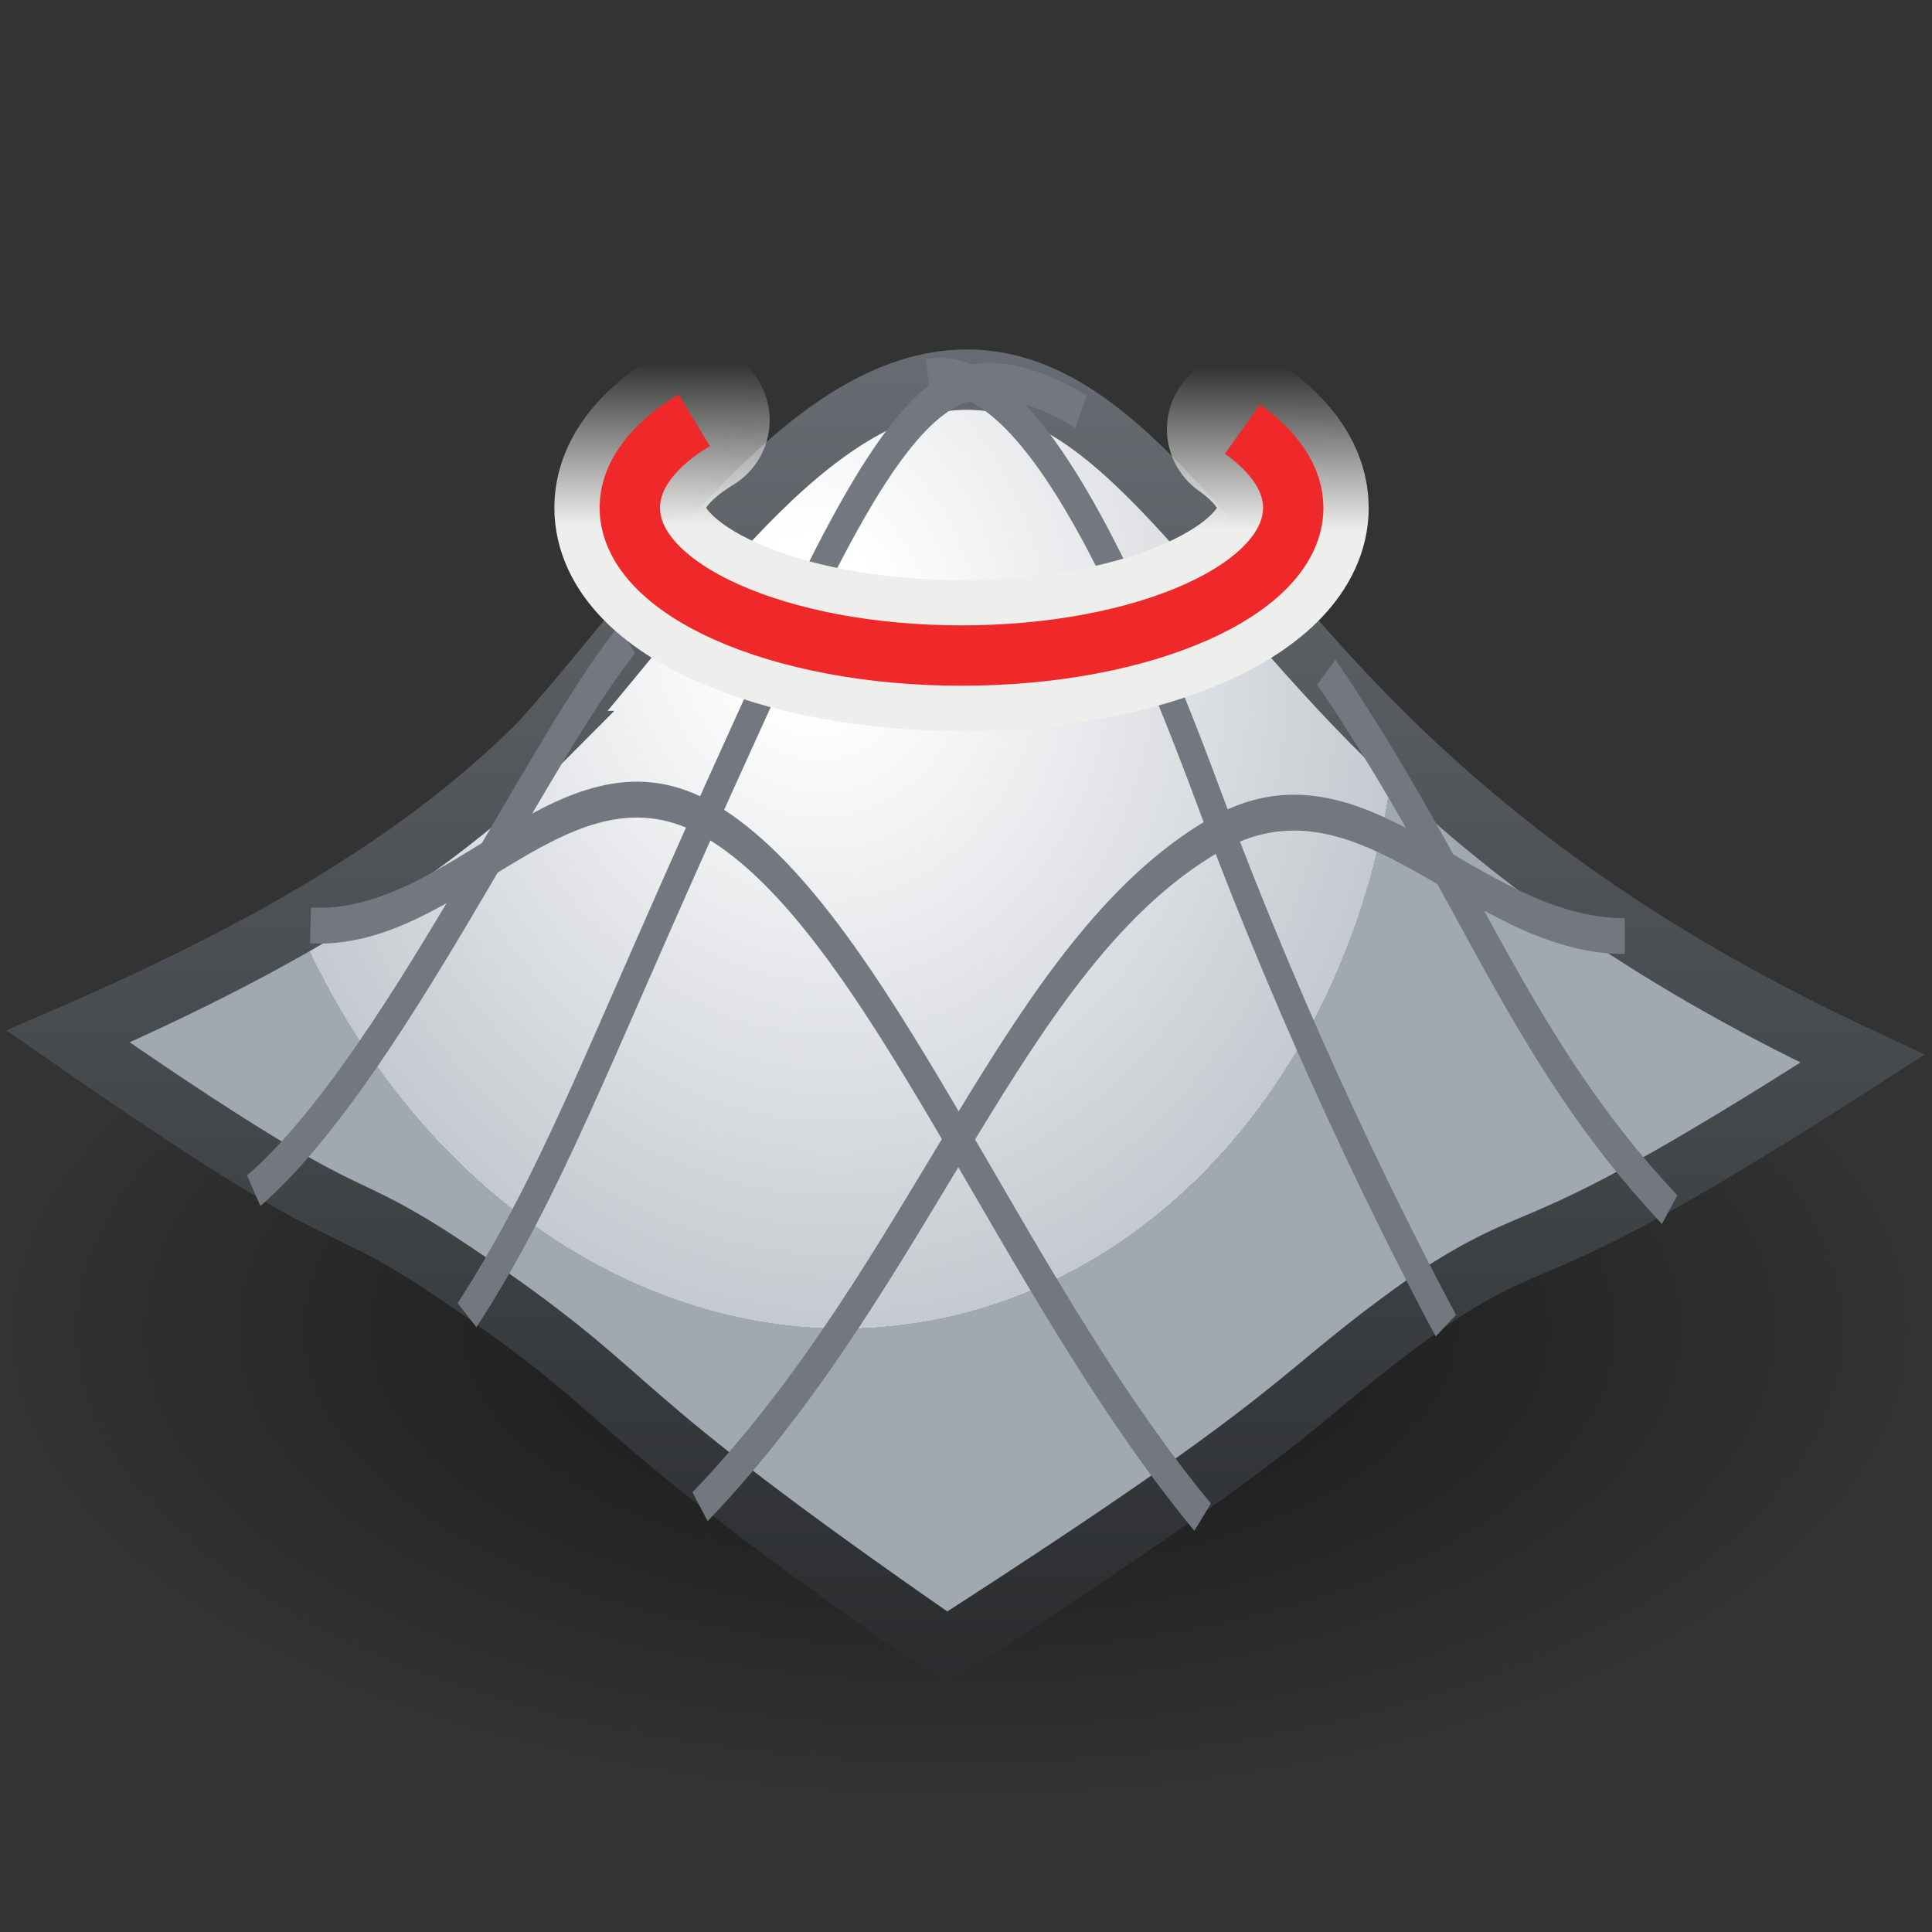 <?xml version="1.0" encoding="UTF-8" standalone="no"?>
<!-- Created with Inkscape (http://www.inkscape.org/) -->

<svg
   xmlns:i="http://ns.adobe.com/AdobeIllustrator/10.0/"
   xmlns:a="http://ns.adobe.com/AdobeSVGViewerExtensions/3.0/"
   xmlns:dc="http://purl.org/dc/elements/1.1/"
   xmlns:cc="http://creativecommons.org/ns#"
   xmlns:rdf="http://www.w3.org/1999/02/22-rdf-syntax-ns#"
   xmlns:svg="http://www.w3.org/2000/svg"
   xmlns="http://www.w3.org/2000/svg"
   xmlns:xlink="http://www.w3.org/1999/xlink"
   xmlns:sodipodi="http://sodipodi.sourceforge.net/DTD/sodipodi-0.dtd"
   xmlns:inkscape="http://www.inkscape.org/namespaces/inkscape"
   width="16px"
   height="16px"
   id="svg25951"
   version="1.1"
   inkscape:version="0.48.4 r9939"
   sodipodi:docname="editstate_sculpt.svg">
  <rect width="100%" height="100%" fill="#333333" stroke="none"/>
  <defs
     id="defs25953">
    <linearGradient
       id="linearGradient26575">
      <stop
         style="stop-color:#000000;stop-opacity:0.586;"
         offset="0"
         id="stop26577" />
      <stop
         style="stop-color:#000000;stop-opacity:0;"
         offset="1"
         id="stop26579" />
    </linearGradient>
    <linearGradient
       inkscape:collect="always"
       id="linearGradient26559">
      <stop
         style="stop-color:#eeeeec;stop-opacity:1;"
         offset="0"
         id="stop26561" />
      <stop
         style="stop-color:#eeeeec;stop-opacity:0;"
         offset="1"
         id="stop26563" />
    </linearGradient>
    <linearGradient
       y2="82.927"
       x2="15.586"
       y1="66.927"
       x1="29.336"
       gradientUnits="userSpaceOnUse"
       id="XMLID_5_">
      <stop
         id="stop9189"
         style="stop-color:#EAEEF1"
         offset="0.096" />
      <stop
         id="stop9191"
         style="stop-color:#A0A8B2"
         offset="0.815" />
      <a:midPointStop
         style="stop-color:#EAEEF1"
         offset="0.096" />
      <a:midPointStop
         style="stop-color:#EAEEF1"
         offset="0.5" />
      <a:midPointStop
         style="stop-color:#A0A8B2"
         offset="0.815" />
    </linearGradient>
    <radialGradient
       inkscape:collect="always"
       xlink:href="#radialGradient9370"
       id="radialGradient9376"
       gradientUnits="userSpaceOnUse"
       gradientTransform="matrix(0.488,0.13,-0.084,0.583,2.561,-35.887)"
       cx="19.915"
       cy="65.94"
       fx="19.915"
       fy="65.94"
       r="12.032" />
    <radialGradient
       id="radialGradient9370"
       cx="27.462"
       cy="64.743"
       r="12.032"
       fx="27.462"
       fy="64.743"
       gradientUnits="userSpaceOnUse">
      <stop
         offset="0.096"
         style="stop-color:#ffffff;stop-opacity:1;"
         id="stop9372" />
      <stop
         offset="0.815"
         style="stop-color:#c5cad0;stop-opacity:1;"
         id="stop9374" />
      <a:midPointStop
         offset="0.096"
         style="stop-color:#EAEEF1" />
      <a:midPointStop
         offset="0.5"
         style="stop-color:#EAEEF1" />
      <a:midPointStop
         offset="0.815"
         style="stop-color:#A0A8B2" />
    </radialGradient>
    <linearGradient
       inkscape:collect="always"
       xlink:href="#linearGradient9378"
       id="linearGradient9384"
       x1="24.142"
       y1="23.458"
       x2="24.142"
       y2="47.997"
       gradientUnits="userSpaceOnUse"
       gradientTransform="matrix(0.328,0,0,0.446,0.071,-7.546)" />
    <linearGradient
       id="linearGradient9378">
      <stop
         style="stop-color:#676c72;stop-opacity:1;"
         offset="0"
         id="stop9380" />
      <stop
         style="stop-color:#2a2c2e;stop-opacity:1"
         offset="1"
         id="stop9382" />
    </linearGradient>
    <linearGradient
       inkscape:collect="always"
       xlink:href="#linearGradient26559"
       id="linearGradient26565"
       x1="8.442"
       y1="5.941"
       x2="8.451"
       y2="4.725"
       gradientUnits="userSpaceOnUse" />
    <linearGradient
       inkscape:collect="always"
       xlink:href="#linearGradient26559"
       id="linearGradient26571"
       gradientUnits="userSpaceOnUse"
       x1="8.442"
       y1="5.941"
       x2="8.451"
       y2="4.725" />
    <radialGradient
       inkscape:collect="always"
       xlink:href="#linearGradient26575"
       id="radialGradient26581"
       cx="7.951"
       cy="10.572"
       fx="7.951"
       fy="10.572"
       r="7.501"
       gradientTransform="matrix(1,0,0,0.489,0,5.397)"
       gradientUnits="userSpaceOnUse" />
    <linearGradient
       inkscape:collect="always"
       xlink:href="#linearGradient26559"
       id="linearGradient33072"
       gradientUnits="userSpaceOnUse"
       x1="8.442"
       y1="5.941"
       x2="8.451"
       y2="4.725"
       gradientTransform="matrix(1.114,0,0,1.114,-0.882,-2.239)" />
  </defs>
  <sodipodi:namedview
     id="base"
     pagecolor="#ffffff"
     bordercolor="#666666"
     borderopacity="1.0"
     inkscape:pageopacity="0.0"
     inkscape:pageshadow="2"
     inkscape:zoom="44.395604"
     inkscape:cx="8.6757426"
     inkscape:cy="7.9774752"
     inkscape:current-layer="layer1"
     showgrid="true"
     inkscape:grid-bbox="true"
     inkscape:document-units="px"
     inkscape:window-width="2560"
     inkscape:window-height="1496"
     inkscape:window-x="-8"
     inkscape:window-y="-8"
     inkscape:window-maximized="1" />
  <g
     id="layer1"
     inkscape:label="Layer 1"
     inkscape:groupmode="layer">
    <path
       sodipodi:type="arc"
       style="color:#000000;fill:url(#radialGradient26581);fill-opacity:1;stroke:none;stroke-width:1;marker:none;visibility:visible;display:inline;overflow:visible;enable-background:accumulate"
       id="path26573"
       sodipodi:cx="7.9512377"
       sodipodi:cy="10.571534"
       sodipodi:rx="7.5007424"
       sodipodi:ry="3.6715348"
       d="m 15.452,10.572 a 7.501,3.672 0 1 1 -15.001,0 7.501,3.672 0 1 1 15.001,0 z"
       transform="matrix(1.061,0,0,1.061,-0.488,-0.198)" />
    <path
       i:knockout="Off"
       a:adobe-blending-mode="lighten"
       d="m 4.487,6.137 c -0.935,0.942 -2.197,1.7 -3.922,2.448 2.673,1.857 2.027,1.143 3.357,2.061 1.487,1.027 0.934,0.935 3.919,3.001 3.213,-2.067 2.781,-2.021 4.062,-2.917 0.991,-0.639 0.707,-0.15 3.522,-1.961 C 13.708,7.969 12.563,7.127 11.646,6.26 10.095,4.794 9.276,3.144 8.007,3.144 c -1.313,0 -2.43,1.775 -3.521,2.993 z"
       id="path26020"
       style="fill:#eeeeec;stroke:none"
       inkscape:connector-curvature="0" />
    <path
       inkscape:connector-curvature="0"
       style="fill:url(#radialGradient9376);stroke:url(#linearGradient9384);stroke-width:0.5;stroke-miterlimit:4;stroke-dasharray:none"
       id="path9227"
       d="M 4.487,6.137 C 3.551,7.079 2.29,7.837 0.564,8.584 3.237,10.441 2.591,9.727 3.921,10.645 c 1.487,1.027 0.934,0.935 3.919,3.001 3.213,-2.067 2.781,-2.021 4.062,-2.917 0.991,-0.639 0.707,-0.15 3.522,-1.961 C 13.708,7.969 12.563,7.127 11.646,6.26 10.095,4.794 9.276,3.144 8.007,3.144 c -1.313,0 -2.43,1.775 -3.521,2.993 z"
       a:adobe-blending-mode="lighten"
       i:knockout="Off" />
    <g
       id="g26536"
       transform="matrix(0.779,0,0,1.096,2.179,-1.931)">
      <path
         inkscape:connector-curvature="0"
         style="fill:none;stroke:#737880;stroke-width:0.271;stroke-miterlimit:4;stroke-dasharray:none"
         id="path9235"
         d="M 12.574,11.779 C 12.037,11.066 10.994,9.592 10.044,7.769 9.04,5.845 8.019,4.473 7.068,4.612"
         i:knockout="Off" />
      <path
         inkscape:connector-curvature="0"
         style="fill:none;stroke:#737880;stroke-width:0.271;stroke-miterlimit:4;stroke-dasharray:none"
         id="path9237"
         d="M 9.988,13.226 C 7.9,11.43 6.522,8.7 4.744,7.96 3.227,7.33 2.074,8.813 0.504,8.755"
         i:knockout="Off"
         sodipodi:nodetypes="ccc" />
      <path
         inkscape:connector-curvature="0"
         style="fill:none;stroke:#737880;stroke-width:0.271;stroke-miterlimit:4;stroke-dasharray:none"
         id="path9239"
         d="M 14.953,10.902 C 13.332,9.678 12.831,8.434 11.303,6.841"
         i:knockout="Off" />
      <path
         inkscape:connector-curvature="0"
         style="fill:none;stroke:#737880;stroke-width:0.271;stroke-miterlimit:4;stroke-dasharray:none"
         id="path9241"
         d="M 4.645,13.147 C 7.029,11.382 7.963,8.969 10.101,8.078 11.686,7.417 12.838,8.835 14.476,8.835"
         i:knockout="Off"
         sodipodi:nodetypes="ccc" />
      <path
         inkscape:connector-curvature="0"
         style="fill:none;stroke:#737880;stroke-width:0.271;stroke-miterlimit:4;stroke-dasharray:none"
         id="path9243"
         d="M 2.168,11.7 C 3.07,10.708 3.524,9.791 4.86,7.693 5.855,6.132 6.628,4.89 7.42,4.676 7.974,4.528 8.695,4.874 8.695,4.874"
         i:knockout="Off" />
      <path
         inkscape:connector-curvature="0"
         style="fill:none;stroke:#737880;stroke-width:0.271;stroke-miterlimit:4;stroke-dasharray:none"
         id="path9245"
         d="M -0.1,10.759 C 1.352,9.862 2.868,7.484 3.866,6.596"
         i:knockout="Off" />
    </g>
    <path
       inkscape:connector-curvature="0"
       id="path26557"
       d="m 10.289,3.554 c 0.266,0.189 0.421,0.412 0.421,0.651 0,0.676 -1.23,1.224 -2.747,1.224 -1.517,0 -2.747,-0.548 -2.747,-1.224 0,-0.271 0.198,-0.522 0.533,-0.725"
       style="color:#000000;fill:none;stroke:url(#linearGradient33072);stroke-width:1.25;stroke-linecap:round;stroke-miterlimit:4;stroke-dasharray:none;marker:none;visibility:visible;display:inline;overflow:visible;enable-background:accumulate" />
    <path
       inkscape:connector-curvature="0"
       style="color:#000000;fill:none;stroke:#ef2929;stroke-width:0.5;stroke-miterlimit:4;stroke-dasharray:none;marker:none;visibility:visible;display:inline;overflow:visible;enable-background:accumulate"
       d="m 10.289,3.554 c 0.266,0.189 0.421,0.412 0.421,0.651 0,0.676 -1.23,1.224 -2.747,1.224 -1.517,0 -2.747,-0.548 -2.747,-1.224 0,-0.271 0.198,-0.522 0.533,-0.725"
       id="path26544" />
  </g>
</svg>
